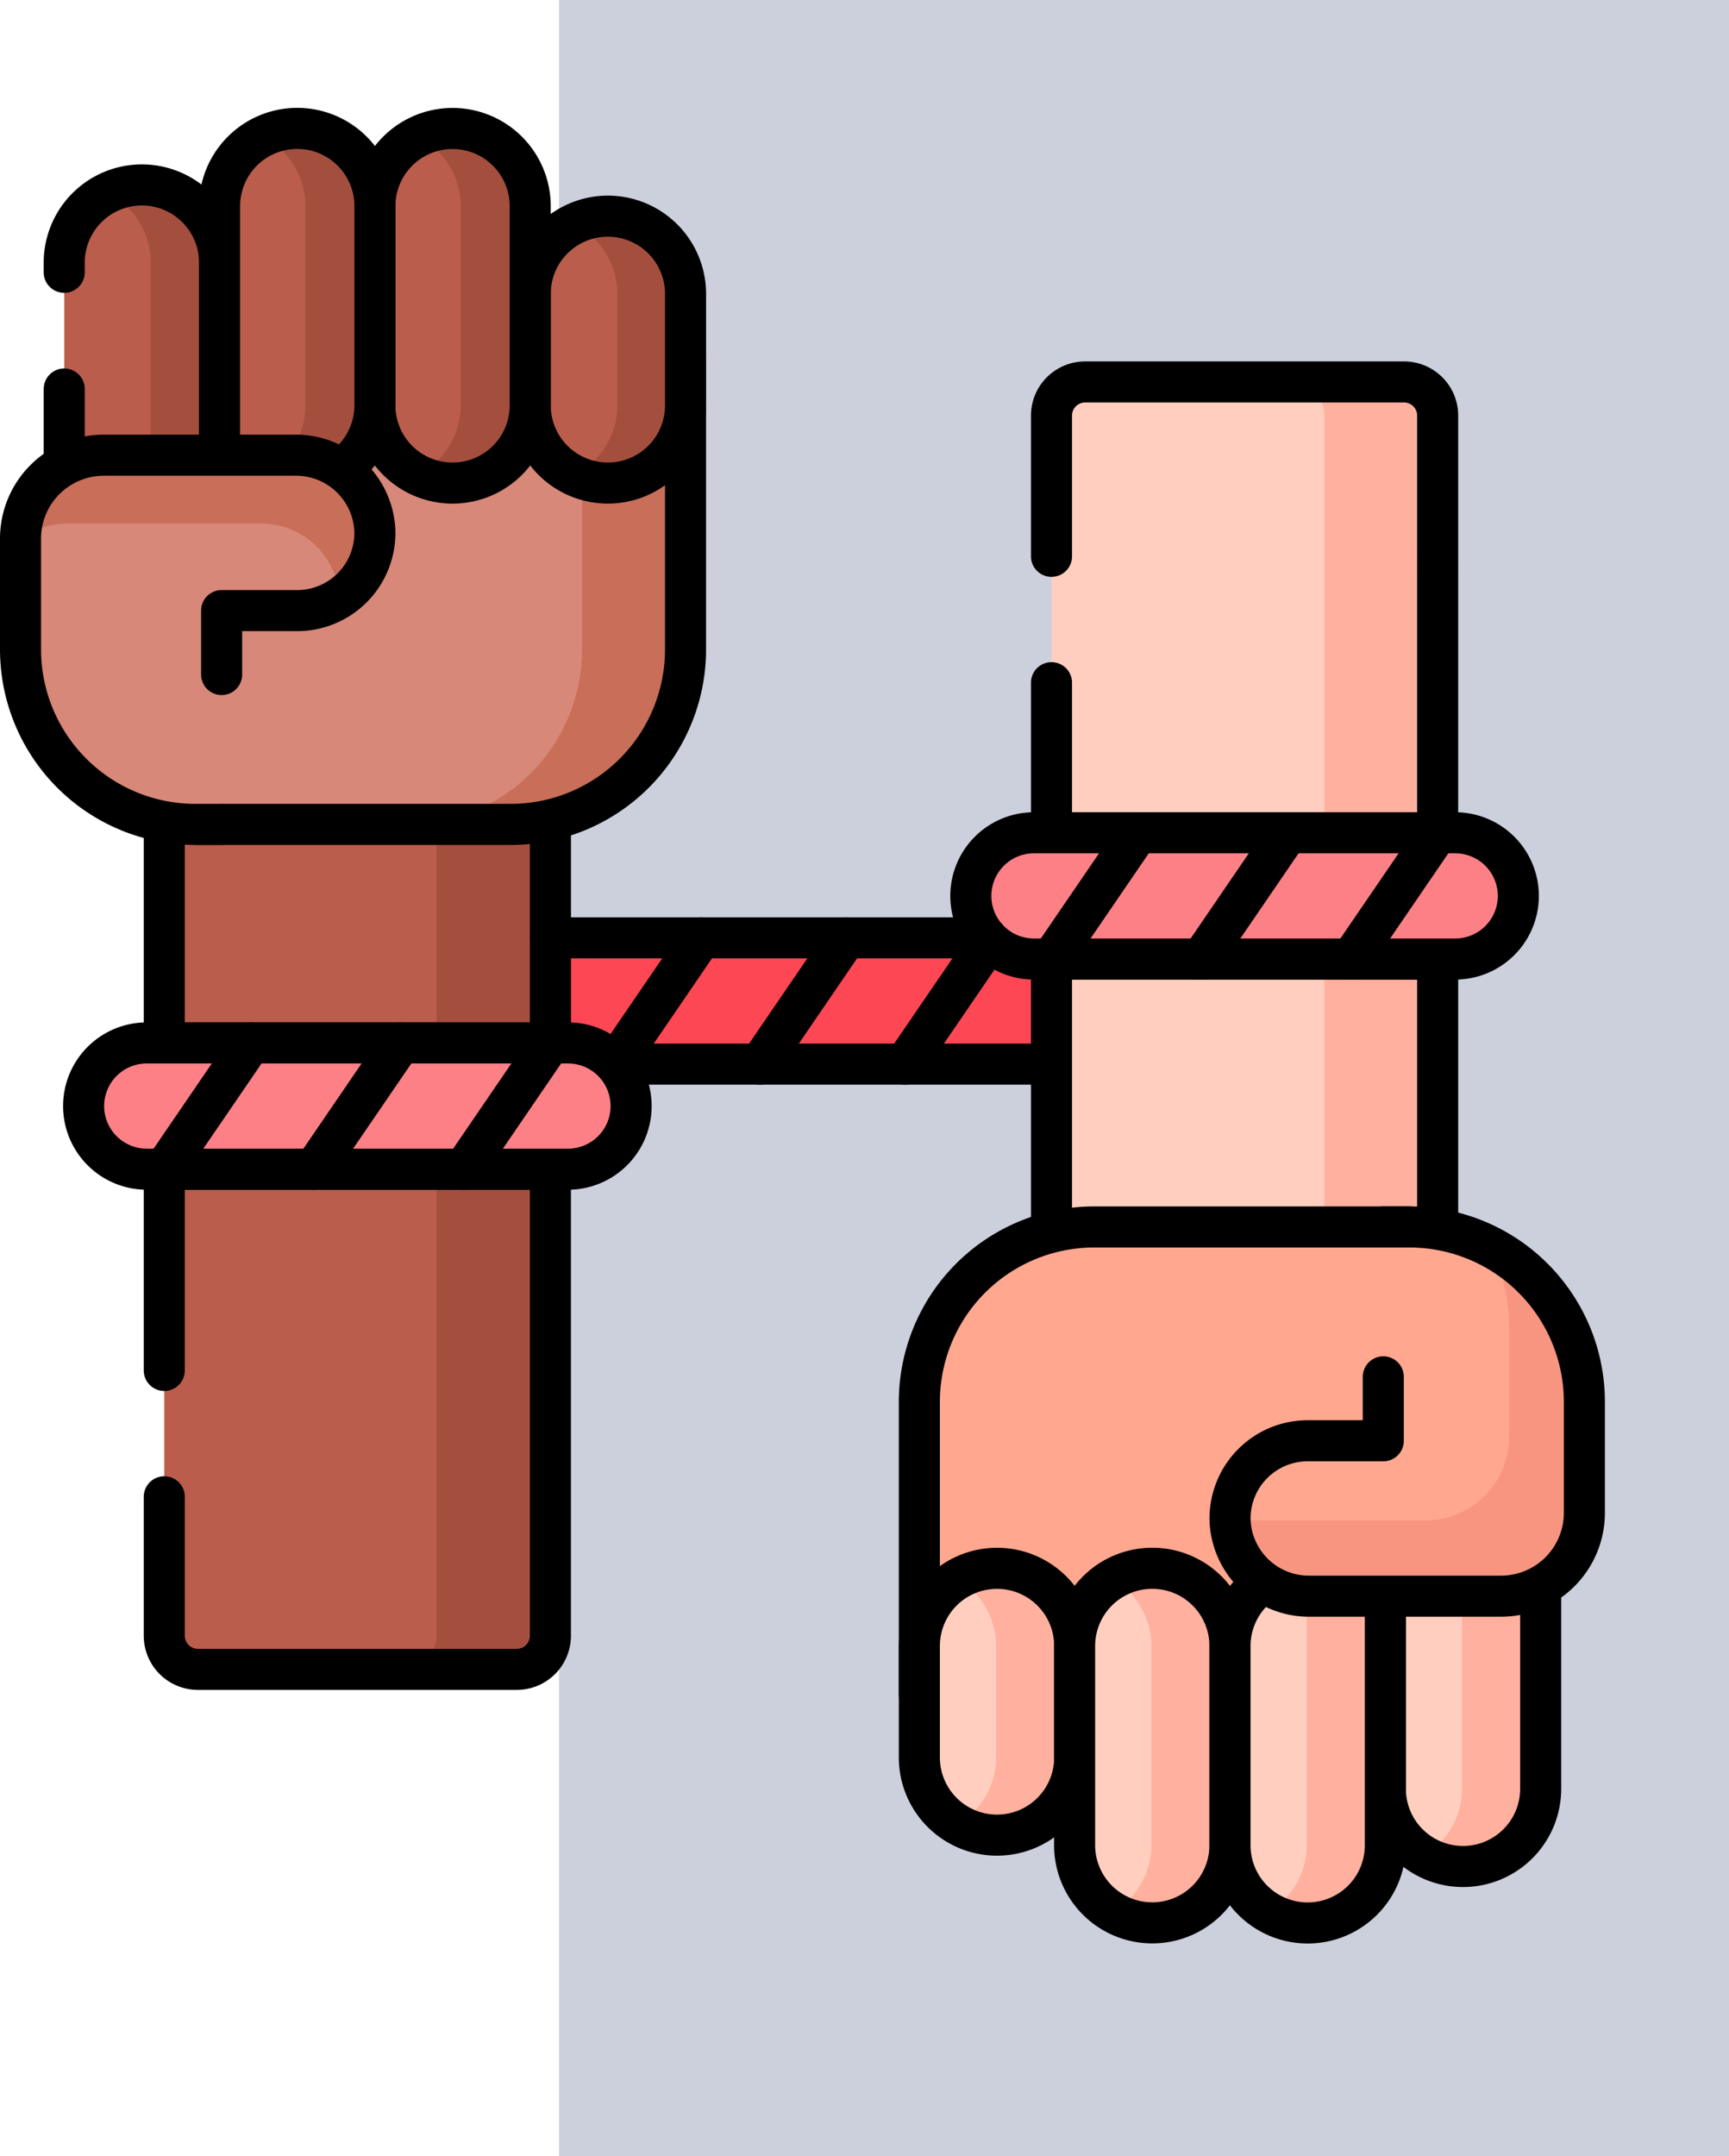 <svg xmlns="http://www.w3.org/2000/svg" width="84.237" height="105" viewBox="0 0 84.237 105">
  <g id="Grupo_1220126" data-name="Grupo 1220126" transform="translate(-153.5 -2678.102)">
    <rect id="Rectángulo_421283" data-name="Rectángulo 421283" width="57" height="105" transform="translate(180.737 2678.102)" fill="#cbd0dc"/>
    <g id="obligation_9882248" transform="translate(154.5 2684.359)">
      <g id="Grupo_1220125" data-name="Grupo 1220125" transform="translate(0 0)">
        <g id="Grupo_1220103" data-name="Grupo 1220103" transform="translate(25.641 39.415)">
          <g id="Grupo_1220102" data-name="Grupo 1220102" transform="translate(0 0)">
            <g id="Grupo_1220101" data-name="Grupo 1220101">
              <rect id="Rectángulo_421282" data-name="Rectángulo 421282" width="24.763" height="6.148" fill="#fd4755"/>
              <line id="Línea_669" data-name="Línea 669" x2="24.412" transform="translate(0.176 6.148)" fill="none" stroke="#000" stroke-linecap="round" stroke-linejoin="round" stroke-miterlimit="10" stroke-width="2"/>
              <g id="Grupo_1220100" data-name="Grupo 1220100" transform="translate(3.314)">
                <g id="Grupo_1220097" data-name="Grupo 1220097" transform="translate(14.138)">
                  <line id="Línea_670" data-name="Línea 670" y1="6.148" x2="4.204" fill="none" stroke="#000" stroke-linecap="round" stroke-linejoin="round" stroke-miterlimit="10" stroke-width="2"/>
                </g>
                <g id="Grupo_1220098" data-name="Grupo 1220098" transform="translate(7.069)">
                  <line id="Línea_671" data-name="Línea 671" y1="6.148" x2="4.204" fill="none" stroke="#000" stroke-linecap="round" stroke-linejoin="round" stroke-miterlimit="10" stroke-width="2"/>
                </g>
                <g id="Grupo_1220099" data-name="Grupo 1220099">
                  <line id="Línea_672" data-name="Línea 672" y1="6.148" x2="4.204" fill="none" stroke="#000" stroke-linecap="round" stroke-linejoin="round" stroke-miterlimit="10" stroke-width="2"/>
                </g>
              </g>
            </g>
          </g>
        </g>
        <g id="Grupo_1220110" data-name="Grupo 1220110" transform="translate(43.791 12.343)">
          <g id="Grupo_1220104" data-name="Grupo 1220104" transform="translate(6.438)">
            <path id="Trazado_1091614" data-name="Trazado 1091614" d="M343.825,99.832V79.34a1.639,1.639,0,0,0-1.639-1.639H326.65a1.639,1.639,0,0,0-1.639,1.639V99.832Z" transform="translate(-325.011 -77.701)" fill="#ffcebf"/>
            <path id="Trazado_1091615" data-name="Trazado 1091615" d="M325.011,236.536v13.693a8.3,8.3,0,0,1,2.082-.264h15.359a8.331,8.331,0,0,1,1.372.115V236.536H325.011Z" transform="translate(-325.011 -208.609)" fill="#ffcebf"/>
          </g>
          <g id="Grupo_1220105" data-name="Grupo 1220105" transform="translate(18.091)">
            <path id="Trazado_1091616" data-name="Trazado 1091616" d="M392.927,79.34V99.832h5.522V79.34a1.639,1.639,0,0,0-1.639-1.639h-5.521A1.64,1.64,0,0,1,392.927,79.34Z" transform="translate(-391.288 -77.701)" fill="#ffb09e"/>
            <path id="Trazado_1091617" data-name="Trazado 1091617" d="M400.612,236.536v13.429h4.149a8.329,8.329,0,0,1,1.372.115V236.536h-5.522Z" transform="translate(-398.973 -208.609)" fill="#ffb09e"/>
          </g>
          <g id="Grupo_1220106" data-name="Grupo 1220106" transform="translate(6.438)">
            <path id="Trazado_1091618" data-name="Trazado 1091618" d="M343.825,250.7v-13.16H325.011v13.305" transform="translate(-325.011 -209.434)" fill="none" stroke="#000" stroke-linecap="round" stroke-linejoin="round" stroke-miterlimit="10" stroke-width="2"/>
            <path id="Trazado_1091619" data-name="Trazado 1091619" d="M325.011,92.347v7.309h18.814V79.34a1.639,1.639,0,0,0-1.639-1.639H326.65a1.639,1.639,0,0,0-1.639,1.639v6.853" transform="translate(-325.011 -77.701)" fill="none" stroke="#000" stroke-linecap="round" stroke-linejoin="round" stroke-miterlimit="10" stroke-width="2"/>
          </g>
          <g id="Grupo_1220109" data-name="Grupo 1220109" transform="translate(0 41.151)">
            <g id="Grupo_1220107" data-name="Grupo 1220107" transform="translate(0 0)">
              <path id="Trazado_1091620" data-name="Trazado 1091620" d="M288.556,332.158a3.621,3.621,0,0,1,7.243,0h.325a3.621,3.621,0,0,1,7.243,0h.325a3.6,3.6,0,0,1,1.64-3.031l.576.121a3.649,3.649,0,0,1-2.214-3.175,3.622,3.622,0,0,1,3.619-3.754h3.845V311.749H296.914a8.52,8.52,0,0,0-8.52,8.52v11.889Z" transform="translate(-288.394 -311.749)" fill="#ffa78f"/>
            </g>
            <path id="Trazado_1091621" data-name="Trazado 1091621" d="M312.273,311.749H296.913a8.52,8.52,0,0,0-8.52,8.52v14.254" transform="translate(-288.393 -311.749)" fill="none" stroke="#000" stroke-linecap="round" stroke-linejoin="round" stroke-miterlimit="10" stroke-width="2"/>
            <path id="Trazado_1091622" data-name="Trazado 1091622" d="M292.177,419.3h0a3.784,3.784,0,0,0,3.784-3.784v-5.426a3.784,3.784,0,0,0-3.784-3.784h0a3.784,3.784,0,0,0-3.784,3.784v5.426A3.784,3.784,0,0,0,292.177,419.3Z" transform="translate(-288.393 -389.683)" fill="#ffcebf"/>
            <path id="Trazado_1091623" data-name="Trazado 1091623" d="M300.936,406.308h0a3.76,3.76,0,0,0-1.915.524,3.778,3.778,0,0,1,1.869,3.259v5.426a3.779,3.779,0,0,1-1.869,3.259,3.762,3.762,0,0,0,1.915.524h0a3.784,3.784,0,0,0,3.784-3.784v-5.426A3.784,3.784,0,0,0,300.936,406.308Z" transform="translate(-297.152 -389.683)" fill="#ffb09e"/>
            <path id="Trazado_1091624" data-name="Trazado 1091624" d="M292.177,419.3h0a3.784,3.784,0,0,0,3.784-3.784v-5.426a3.784,3.784,0,0,0-3.784-3.784h0a3.784,3.784,0,0,0-3.784,3.784v5.426A3.784,3.784,0,0,0,292.177,419.3Z" transform="translate(-288.393 -389.683)" fill="none" stroke="#000" stroke-linecap="round" stroke-linejoin="round" stroke-miterlimit="10" stroke-width="2"/>
            <path id="Trazado_1091625" data-name="Trazado 1091625" d="M339,419.788v-9.7a3.784,3.784,0,0,0-3.784-3.784h0a3.784,3.784,0,0,0-3.784,3.784v9.7a3.784,3.784,0,0,0,3.784,3.784h0A3.784,3.784,0,0,0,339,419.788Z" transform="translate(-323.868 -389.683)" fill="#ffcebf"/>
            <path id="Trazado_1091626" data-name="Trazado 1091626" d="M343.978,406.308a3.76,3.76,0,0,0-1.915.524,3.778,3.778,0,0,1,1.869,3.259v9.7a3.779,3.779,0,0,1-1.869,3.259,3.779,3.779,0,0,0,5.7-3.259v-9.7A3.784,3.784,0,0,0,343.978,406.308Z" transform="translate(-332.627 -389.683)" fill="#ffb09e"/>
            <path id="Trazado_1091627" data-name="Trazado 1091627" d="M339,419.788v-9.7a3.784,3.784,0,0,0-3.784-3.784h0a3.784,3.784,0,0,0-3.784,3.784v9.7a3.784,3.784,0,0,0,3.784,3.784h0A3.784,3.784,0,0,0,339,419.788Z" transform="translate(-323.868 -389.683)" fill="none" stroke="#000" stroke-linecap="round" stroke-linejoin="round" stroke-miterlimit="10" stroke-width="2"/>
            <path id="Trazado_1091628" data-name="Trazado 1091628" d="M423.156,410.653H417.52V420.2a3.784,3.784,0,0,0,3.784,3.784h0a3.784,3.784,0,0,0,3.784-3.784V410.139A3.871,3.871,0,0,1,423.156,410.653Z" transform="translate(-394.817 -392.84)" fill="#ffcebf"/>
            <path id="Trazado_1091629" data-name="Trazado 1091629" d="M431.916,410.653h-1.9V420.2a3.779,3.779,0,0,1-1.869,3.259,3.762,3.762,0,0,0,1.915.524h0a3.784,3.784,0,0,0,3.784-3.784V410.139A3.872,3.872,0,0,1,431.916,410.653Z" transform="translate(-403.577 -392.84)" fill="#ffb09e"/>
            <path id="Trazado_1091630" data-name="Trazado 1091630" d="M417.52,411.7v9.385a3.784,3.784,0,0,0,3.784,3.784h0a3.784,3.784,0,0,0,3.784-3.784v-9.873" transform="translate(-394.817 -393.725)" fill="none" stroke="#000" stroke-linecap="round" stroke-linejoin="round" stroke-miterlimit="10" stroke-width="2"/>
            <path id="Trazado_1091631" data-name="Trazado 1091631" d="M378.262,426.2a3.784,3.784,0,0,0,3.784-3.784V410.119h-3.693a3.74,3.74,0,0,1-2.071-.628,3.782,3.782,0,0,0-1.8,3.224v9.7A3.784,3.784,0,0,0,378.262,426.2Z" transform="translate(-359.342 -392.306)" fill="#ffcebf"/>
            <g id="Grupo_1220108" data-name="Grupo 1220108" transform="translate(17.004 17.969)">
              <path id="Trazado_1091632" data-name="Trazado 1091632" d="M387.112,413.958c-.046,0-.091-.005-.137-.007v12.137a3.779,3.779,0,0,1-1.869,3.259,3.779,3.779,0,0,0,5.7-3.259v-12.13Z" transform="translate(-385.106 -413.951)" fill="#ffb09e"/>
            </g>
            <path id="Trazado_1091633" data-name="Trazado 1091633" d="M376.127,410.057a3.779,3.779,0,0,0-1.65,3.125v9.7a3.784,3.784,0,0,0,7.568,0v-12.13" transform="translate(-359.342 -392.772)" fill="none" stroke="#000" stroke-linecap="round" stroke-linejoin="round" stroke-miterlimit="10" stroke-width="2"/>
            <path id="Trazado_1091634" data-name="Trazado 1091634" d="M374.48,326.079a3.843,3.843,0,0,0,3.872,3.646h9.329a4.06,4.06,0,0,0,4.06-4.06v-5.4a8.52,8.52,0,0,0-8.52-8.52h-1.278v10.408h-3.683A3.784,3.784,0,0,0,374.48,326.079Z" transform="translate(-359.342 -311.749)" fill="#ffa78f"/>
            <path id="Trazado_1091635" data-name="Trazado 1091635" d="M387.149,317.18a8.48,8.48,0,0,1,.933,3.875v5.4a4.06,4.06,0,0,1-4.06,4.06h-9.329c-.068,0-.136-.006-.2-.01,0,.018,0,.036,0,.054a3.843,3.843,0,0,0,3.872,3.646h9.329a4.06,4.06,0,0,0,4.06-4.06v-5.4A8.517,8.517,0,0,0,387.149,317.18Z" transform="translate(-359.352 -316.225)" fill="#f89580"/>
            <path id="Trazado_1091636" data-name="Trazado 1091636" d="M381.944,311.749h1.278a8.52,8.52,0,0,1,8.52,8.52v5.4a4.06,4.06,0,0,1-4.06,4.06h-9.329a3.843,3.843,0,0,1-3.872-3.646,3.784,3.784,0,0,1,3.781-3.922h3.683v-3.113" transform="translate(-359.342 -311.749)" fill="none" stroke="#000" stroke-linecap="round" stroke-linejoin="round" stroke-miterlimit="10" stroke-width="2"/>
          </g>
        </g>
        <g id="Grupo_1220117" data-name="Grupo 1220117" transform="translate(0 0)">
          <path id="Trazado_1091637" data-name="Trazado 1091637" d="M81.245,197.848H96.6a8.329,8.329,0,0,0,1.372-.115v39.831a1.639,1.639,0,0,1-1.639,1.639H80.8a1.639,1.639,0,0,1-1.639-1.639v-39.98A8.3,8.3,0,0,0,81.245,197.848Z" transform="translate(-72.16 -164.163)" fill="#bb5d4c"/>
          <g id="Grupo_1220111" data-name="Grupo 1220111" transform="translate(18.63 33.57)">
            <path id="Trazado_1091638" data-name="Trazado 1091638" d="M151.1,198.545h-4.176v39.716a1.639,1.639,0,0,1-1.639,1.639h5.548a1.639,1.639,0,0,0,1.639-1.639V198.43A8.327,8.327,0,0,1,151.1,198.545Z" transform="translate(-145.287 -198.43)" fill="#a44f3e"/>
          </g>
          <g id="Grupo_1220112" data-name="Grupo 1220112" transform="translate(7.003 33.666)">
            <path id="Trazado_1091639" data-name="Trazado 1091639" d="M79.163,199.064v10.78H97.977V198.978" transform="translate(-79.163 -198.978)" fill="none" stroke="#000" stroke-linecap="round" stroke-linejoin="round" stroke-miterlimit="10" stroke-width="2"/>
            <path id="Trazado_1091640" data-name="Trazado 1091640" d="M79.163,311.7v6.765a1.639,1.639,0,0,0,1.639,1.639H96.337a1.639,1.639,0,0,0,1.639-1.639V295.746H79.163v9.8" transform="translate(-79.163 -278.732)" fill="none" stroke="#000" stroke-linecap="round" stroke-linejoin="round" stroke-miterlimit="10" stroke-width="2"/>
          </g>
          <g id="Grupo_1220116" data-name="Grupo 1220116">
            <g id="Grupo_1220113" data-name="Grupo 1220113" transform="translate(9.635 13.48)">
              <path id="Trazado_1091641" data-name="Trazado 1091641" d="M116.734,84.171a3.621,3.621,0,0,1-7.243,0h-.325a3.621,3.621,0,0,1-7.243,0H101.6a3.6,3.6,0,0,1-1.64,3.031l-.576-.121a3.648,3.648,0,0,1,2.214,3.175,3.622,3.622,0,0,1-3.619,3.754H94.132V104.58h14.244a8.52,8.52,0,0,0,8.52-8.52V84.171h-.162Z" transform="translate(-94.132 -84.171)" fill="#d78878"/>
            </g>
            <path id="Trazado_1091642" data-name="Trazado 1091642" d="M159.877,84.171a3.621,3.621,0,0,1-4.878,3.4V96.06a8.52,8.52,0,0,1-8.52,8.52h5.04a8.52,8.52,0,0,0,8.52-8.52V84.171Z" transform="translate(-127.64 -70.691)" fill="#c96e59"/>
            <path id="Trazado_1091643" data-name="Trazado 1091643" d="M87.79,93.495h15.359a8.52,8.52,0,0,0,8.52-8.52V70.72" transform="translate(-79.27 -59.605)" fill="none" stroke="#000" stroke-linecap="round" stroke-linejoin="round" stroke-miterlimit="10" stroke-width="2"/>
            <path id="Trazado_1091644" data-name="Trazado 1091644" d="M184.349,31.787h0a3.784,3.784,0,0,0-3.784,3.784V41a3.784,3.784,0,0,0,3.784,3.784h0A3.784,3.784,0,0,0,188.133,41V35.571A3.784,3.784,0,0,0,184.349,31.787Z" transform="translate(-155.733 -27.517)" fill="#bb5d4c"/>
            <path id="Trazado_1091645" data-name="Trazado 1091645" d="M194.3,31.787h0a3.768,3.768,0,0,0-1.66.383,3.784,3.784,0,0,1,2.124,3.4V41a3.784,3.784,0,0,1-2.124,3.4,3.768,3.768,0,0,0,1.66.383h0A3.784,3.784,0,0,0,198.089,41V35.571A3.784,3.784,0,0,0,194.3,31.787Z" transform="translate(-165.689 -27.517)" fill="#a44f3e"/>
            <path id="Trazado_1091646" data-name="Trazado 1091646" d="M184.349,31.787h0a3.784,3.784,0,0,0-3.784,3.784V41a3.784,3.784,0,0,0,3.784,3.784h0A3.784,3.784,0,0,0,188.133,41V35.571A3.784,3.784,0,0,0,184.349,31.787Z" transform="translate(-155.733 -27.517)" fill="none" stroke="#000" stroke-linecap="round" stroke-linejoin="round" stroke-miterlimit="10" stroke-width="2"/>
            <path id="Trazado_1091647" data-name="Trazado 1091647" d="M137.523,11.284v9.7a3.784,3.784,0,0,0,3.784,3.784h0a3.784,3.784,0,0,0,3.784-3.784v-9.7A3.784,3.784,0,0,0,141.307,7.5h0A3.784,3.784,0,0,0,137.523,11.284Z" transform="translate(-120.259 -7.5)" fill="#bb5d4c"/>
            <path id="Trazado_1091648" data-name="Trazado 1091648" d="M151.109,7.5a3.765,3.765,0,0,0-1.693.4,3.783,3.783,0,0,1,2.091,3.384v9.7a3.783,3.783,0,0,1-2.091,3.384,3.784,3.784,0,0,0,5.477-3.384v-9.7A3.784,3.784,0,0,0,151.109,7.5Z" transform="translate(-130.061 -7.5)" fill="#a44f3e"/>
            <path id="Trazado_1091649" data-name="Trazado 1091649" d="M137.523,11.284v9.7a3.784,3.784,0,0,0,3.784,3.784h0a3.784,3.784,0,0,0,3.784-3.784v-9.7A3.784,3.784,0,0,0,141.307,7.5h0A3.784,3.784,0,0,0,137.523,11.284Z" transform="translate(-120.259 -7.5)" fill="none" stroke="#000" stroke-linecap="round" stroke-linejoin="round" stroke-miterlimit="10" stroke-width="2"/>
            <path id="Trazado_1091650" data-name="Trazado 1091650" d="M53.37,36.443h5.636V26.9a3.784,3.784,0,0,0-3.784-3.784h0A3.784,3.784,0,0,0,51.438,26.9V36.958A3.872,3.872,0,0,1,53.37,36.443Z" transform="translate(-49.309 -20.367)" fill="#bb5d4c"/>
            <g id="Grupo_1220114" data-name="Grupo 1220114" transform="translate(4.235 2.745)">
              <path id="Trazado_1091651" data-name="Trazado 1091651" d="M65.1,23.112h0a3.768,3.768,0,0,0-1.678.392A3.783,3.783,0,0,1,65.524,26.9v9.547h3.355V26.9A3.784,3.784,0,0,0,65.1,23.112Z" transform="translate(-63.418 -23.112)" fill="#a44f3e"/>
            </g>
            <path id="Trazado_1091652" data-name="Trazado 1091652" d="M59.006,36.281V26.9a3.784,3.784,0,0,0-3.784-3.784h0A3.784,3.784,0,0,0,51.438,26.9v.471" transform="translate(-49.309 -20.367)" fill="none" stroke="#000" stroke-linecap="round" stroke-linejoin="round" stroke-miterlimit="10" stroke-width="2"/>
            <line id="Línea_673" data-name="Línea 673" y2="3.717" transform="translate(2.129 12.685)" fill="none" stroke="#000" stroke-linecap="round" stroke-linejoin="round" stroke-miterlimit="10" stroke-width="2"/>
            <path id="Trazado_1091653" data-name="Trazado 1091653" d="M98.264,7.5a3.784,3.784,0,0,0-3.784,3.784V23.576h3.693a3.74,3.74,0,0,1,2.071.628,3.782,3.782,0,0,0,1.8-3.224v-9.7A3.784,3.784,0,0,0,98.264,7.5Z" transform="translate(-84.783 -7.5)" fill="#bb5d4c"/>
            <path id="Trazado_1091654" data-name="Trazado 1091654" d="M108.066,7.5a3.765,3.765,0,0,0-1.693.4,3.783,3.783,0,0,1,2.091,3.384v9.7a3.769,3.769,0,0,1-1.033,2.6h.544a3.74,3.74,0,0,1,2.071.628,3.782,3.782,0,0,0,1.8-3.224v-9.7A3.784,3.784,0,0,0,108.066,7.5Z" transform="translate(-94.585 -7.5)" fill="#a44f3e"/>
            <path id="Trazado_1091655" data-name="Trazado 1091655" d="M100.4,24.106a3.779,3.779,0,0,0,1.65-3.125v-9.7a3.784,3.784,0,1,0-7.568,0v12.13" transform="translate(-84.784 -7.501)" fill="none" stroke="#000" stroke-linecap="round" stroke-linejoin="round" stroke-miterlimit="10" stroke-width="2"/>
            <path id="Trazado_1091656" data-name="Trazado 1091656" d="M56.592,101.657a3.843,3.843,0,0,0-3.872-3.646H43.39a4.06,4.06,0,0,0-4.06,4.06v5.4a8.52,8.52,0,0,0,8.52,8.52h1.278V105.579H52.81A3.784,3.784,0,0,0,56.592,101.657Z" transform="translate(-39.33 -82.097)" fill="#d78878"/>
            <g id="Grupo_1220115" data-name="Grupo 1220115" transform="translate(0 15.914)">
              <path id="Trazado_1091657" data-name="Trazado 1091657" d="M56.592,101.657a3.843,3.843,0,0,0-3.872-3.646H43.39a4.06,4.06,0,0,0-4.06,4.06v.007a4.04,4.04,0,0,1,2.347-.748h9.329a3.843,3.843,0,0,1,3.871,3.632A3.779,3.779,0,0,0,56.592,101.657Z" transform="translate(-39.33 -98.011)" fill="#c96e59"/>
            </g>
            <path id="Trazado_1091658" data-name="Trazado 1091658" d="M49.128,115.987H47.85a8.52,8.52,0,0,1-8.52-8.52v-5.4a4.06,4.06,0,0,1,4.06-4.06H52.72a3.843,3.843,0,0,1,3.872,3.646,3.784,3.784,0,0,1-3.781,3.922H49.128v3.113" transform="translate(-39.33 -82.097)" fill="none" stroke="#000" stroke-linecap="round" stroke-linejoin="round" stroke-miterlimit="10" stroke-width="2"/>
          </g>
        </g>
        <g id="Grupo_1220120" data-name="Grupo 1220120" transform="translate(46.299 34.298)">
          <g id="Grupo_1220119" data-name="Grupo 1220119">
            <path id="Trazado_1091659" data-name="Trazado 1091659" d="M326.26,202.571H305.734a3.074,3.074,0,0,0-3.074,3.074h0a3.074,3.074,0,0,0,3.074,3.074H326.26a3.074,3.074,0,0,0,3.074-3.074h0A3.074,3.074,0,0,0,326.26,202.571Z" transform="translate(-302.66 -202.571)" fill="#fd8087"/>
            <path id="Trazado_1091660" data-name="Trazado 1091660" d="M326.26,202.571H305.734a3.074,3.074,0,0,0-3.074,3.074h0a3.074,3.074,0,0,0,3.074,3.074H326.26a3.074,3.074,0,0,0,3.074-3.074h0A3.074,3.074,0,0,0,326.26,202.571Z" transform="translate(-302.66 -202.571)" fill="none" stroke="#000" stroke-linecap="round" stroke-linejoin="round" stroke-miterlimit="10" stroke-width="2"/>
            <g id="Grupo_1220118" data-name="Grupo 1220118" transform="translate(3.937)">
              <line id="Línea_674" data-name="Línea 674" y1="6.148" x2="4.204" transform="translate(14.595)" fill="none" stroke="#000" stroke-linecap="round" stroke-linejoin="round" stroke-miterlimit="10" stroke-width="2"/>
              <line id="Línea_675" data-name="Línea 675" y1="6.148" x2="4.204" transform="translate(7.298)" fill="none" stroke="#000" stroke-linecap="round" stroke-linejoin="round" stroke-miterlimit="10" stroke-width="2"/>
              <line id="Línea_676" data-name="Línea 676" y1="6.148" x2="4.204" fill="none" stroke="#000" stroke-linecap="round" stroke-linejoin="round" stroke-miterlimit="10" stroke-width="2"/>
            </g>
          </g>
        </g>
        <g id="Grupo_1220124" data-name="Grupo 1220124" transform="translate(3.074 44.532)">
          <g id="Grupo_1220123" data-name="Grupo 1220123">
            <g id="Grupo_1220122" data-name="Grupo 1220122">
              <path id="Trazado_1091661" data-name="Trazado 1091661" d="M80.412,260.781H59.886a3.074,3.074,0,0,0-3.074,3.074h0a3.074,3.074,0,0,0,3.074,3.074H80.412a3.074,3.074,0,0,0,3.074-3.074h0A3.074,3.074,0,0,0,80.412,260.781Z" transform="translate(-56.812 -260.781)" fill="#fd8087"/>
              <path id="Trazado_1091662" data-name="Trazado 1091662" d="M80.412,260.781H59.886a3.074,3.074,0,0,0-3.074,3.074h0a3.074,3.074,0,0,0,3.074,3.074H80.412a3.074,3.074,0,0,0,3.074-3.074h0A3.074,3.074,0,0,0,80.412,260.781Z" transform="translate(-56.812 -260.781)" fill="none" stroke="#000" stroke-linecap="round" stroke-linejoin="round" stroke-miterlimit="10" stroke-width="2"/>
              <g id="Grupo_1220121" data-name="Grupo 1220121" transform="translate(3.937)">
                <line id="Línea_677" data-name="Línea 677" y1="6.148" x2="4.204" transform="translate(14.595)" fill="none" stroke="#000" stroke-linecap="round" stroke-linejoin="round" stroke-miterlimit="10" stroke-width="2"/>
                <line id="Línea_678" data-name="Línea 678" y1="6.148" x2="4.204" transform="translate(7.298)" fill="none" stroke="#000" stroke-linecap="round" stroke-linejoin="round" stroke-miterlimit="10" stroke-width="2"/>
                <line id="Línea_679" data-name="Línea 679" y1="6.148" x2="4.204" fill="none" stroke="#000" stroke-linecap="round" stroke-linejoin="round" stroke-miterlimit="10" stroke-width="2"/>
              </g>
            </g>
          </g>
        </g>
      </g>
      <line id="Línea_680" data-name="Línea 680" x1="21.264" transform="translate(25.817 39.415)" fill="none" stroke="#000" stroke-linecap="round" stroke-linejoin="round" stroke-miterlimit="10" stroke-width="2"/>
    </g>
  </g>
</svg>
